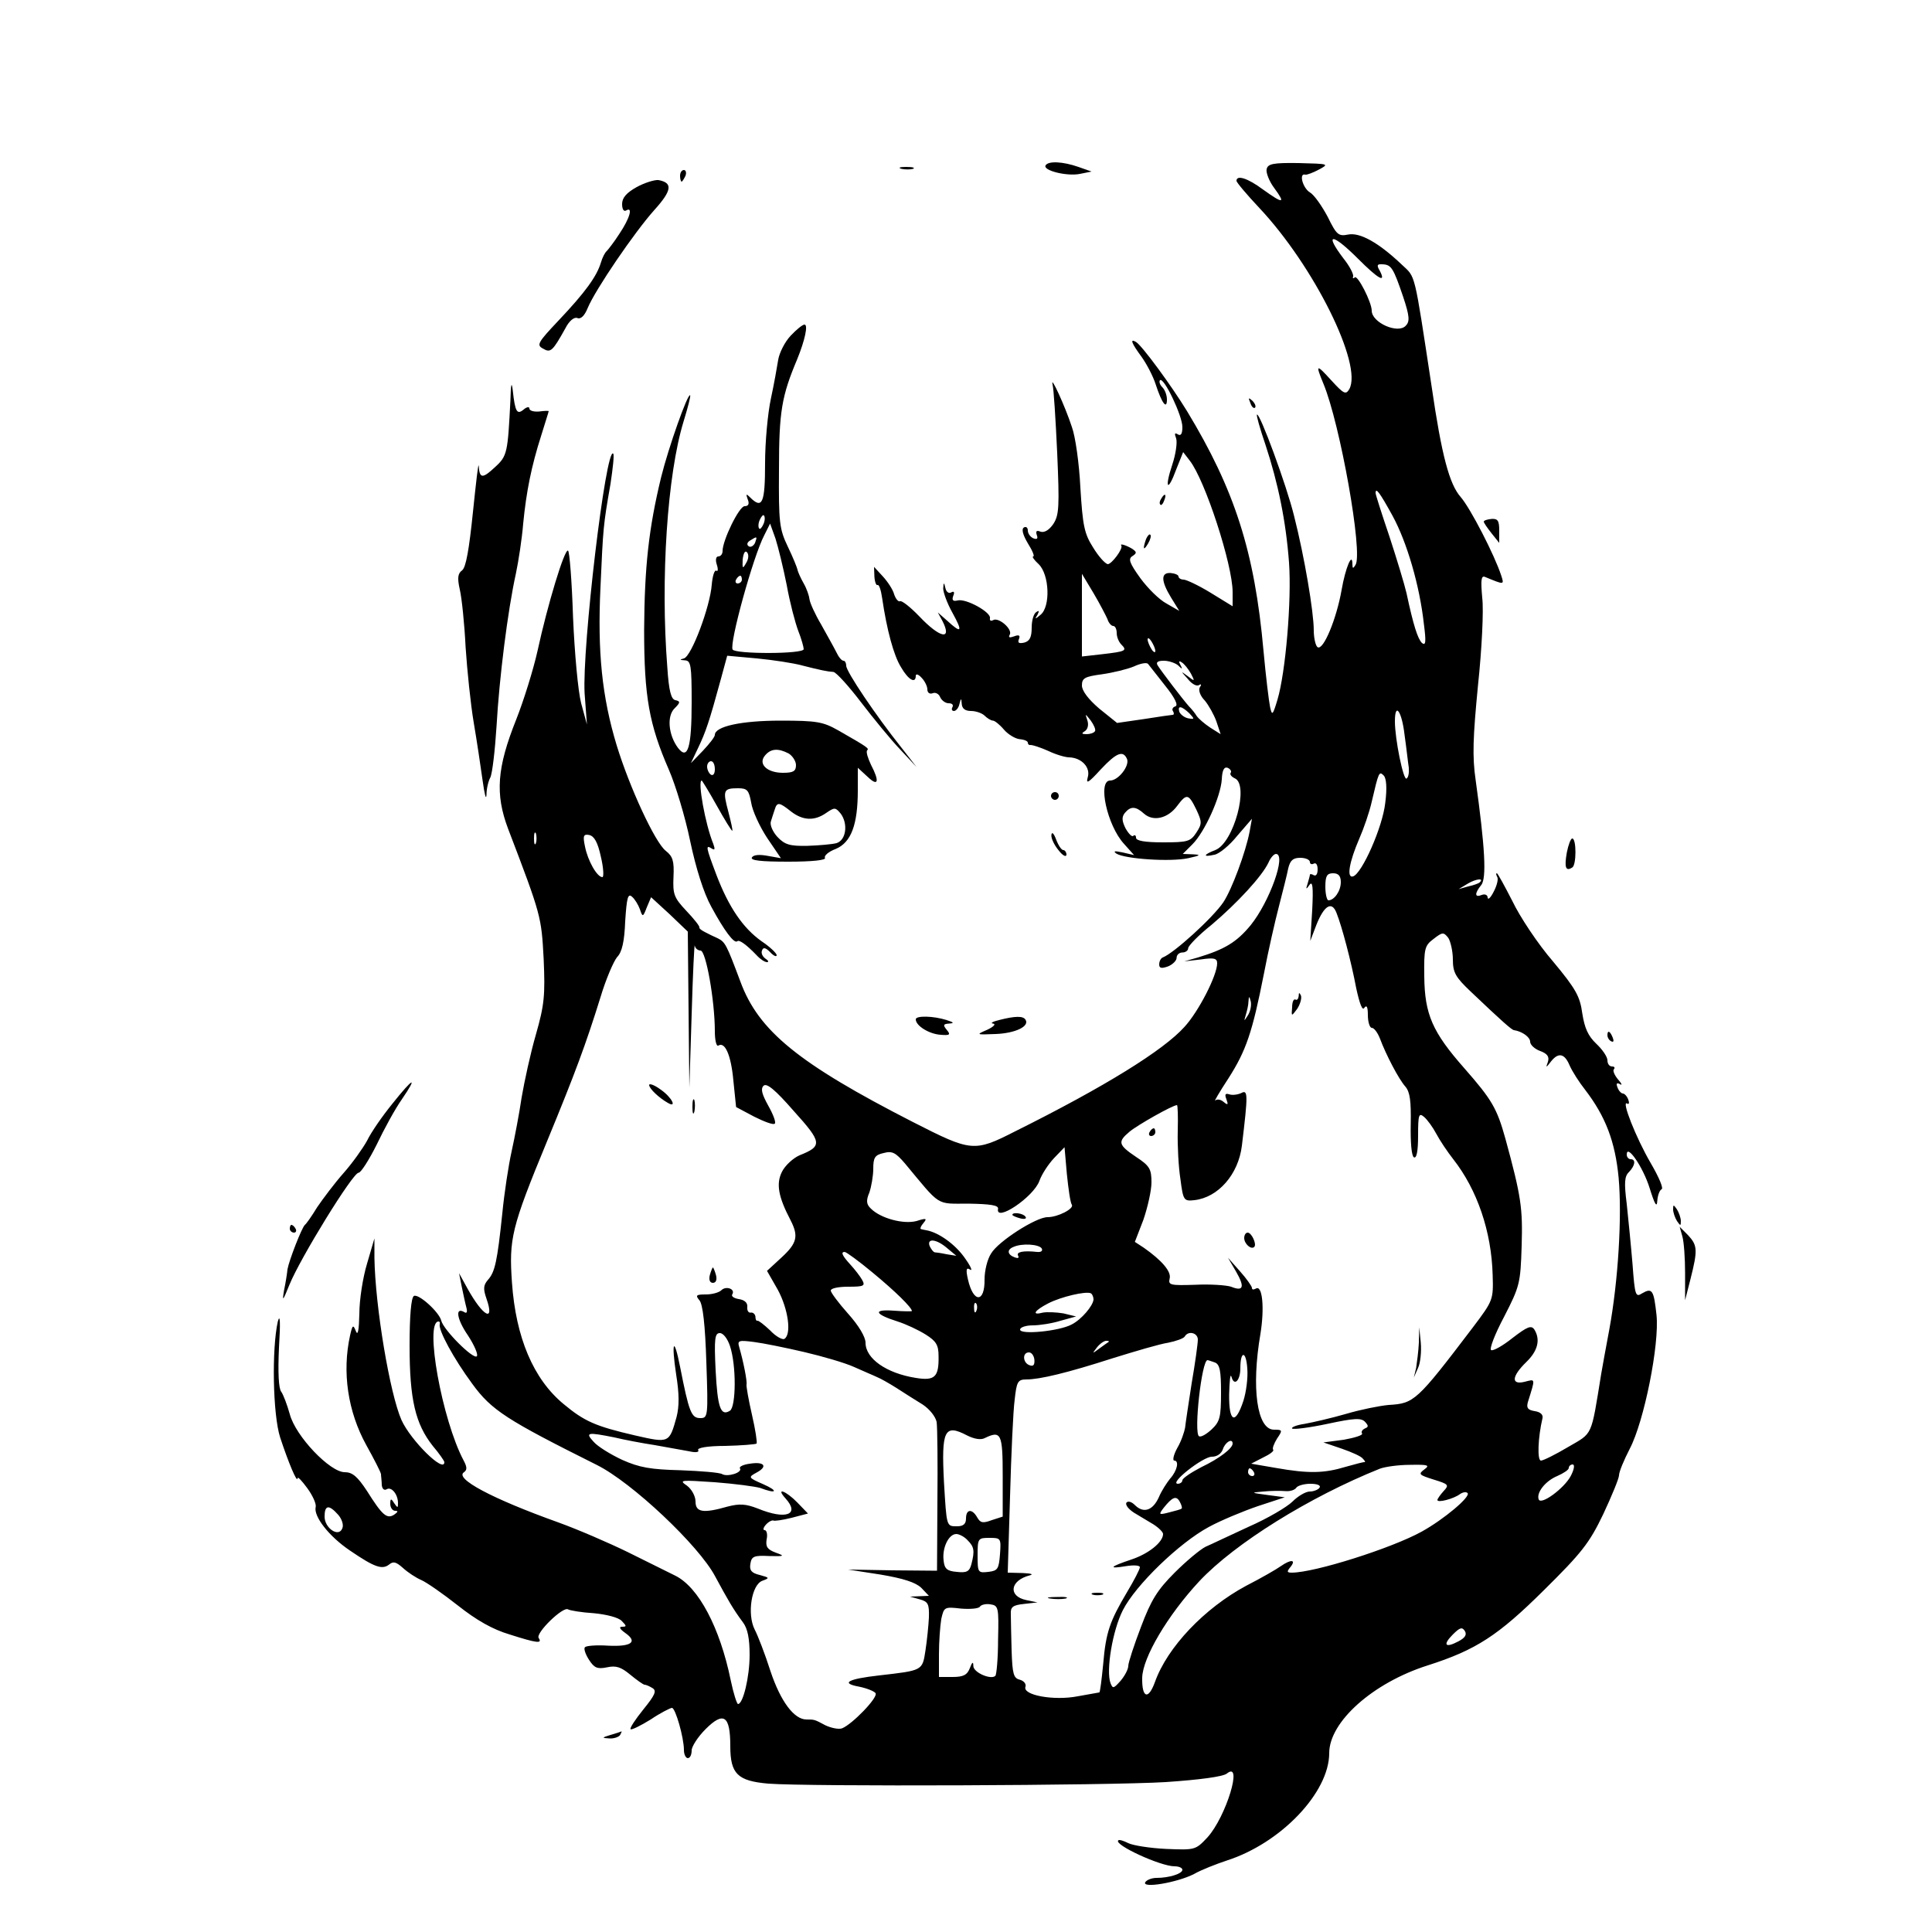 <?xml version="1.0" standalone="no"?>
<!DOCTYPE svg PUBLIC "-//W3C//DTD SVG 20010904//EN"
 "http://www.w3.org/TR/2001/REC-SVG-20010904/DTD/svg10.dtd">
<svg version="1.0" xmlns="http://www.w3.org/2000/svg"
 width="500pt" height="500pt" viewBox="0 0 500 500"
 preserveAspectRatio="xMidYMid meet">

<g transform="translate(0,500) scale(0.1,-0.1)"
fill="#000000" stroke="none">
<path d="M2706 4572 c-8 -13 55 -29 89 -22 l30 6 -34 12 c-40 14 -78 16 -85 4z"/>
<path d="M3278 4562 c-2 -9 7 -32 20 -49 30 -41 23 -41 -30 -3 -39 29 -68 38
-68 22 0 -4 27 -36 59 -70 142 -151 268 -406 233 -469 -9 -15 -14 -13 -46 22
-40 44 -42 43 -21 -8 43 -103 103 -439 83 -469 -6 -10 -8 -10 -8 2 0 33 -18
-9 -28 -67 -13 -74 -47 -157 -62 -148 -5 3 -10 23 -10 44 0 47 -24 190 -51
296 -19 78 -89 268 -96 262 -2 -2 8 -37 22 -78 33 -100 53 -198 61 -305 7 -98
-9 -285 -30 -355 -12 -40 -14 -42 -19 -19 -3 14 -11 79 -17 145 -23 258 -75
418 -198 621 -41 67 -116 169 -132 179 -17 10 -11 -4 14 -38 13 -18 30 -50 37
-72 16 -49 29 -66 29 -39 0 11 -5 25 -12 32 -6 6 -9 14 -6 18 10 9 58 -92 58
-121 0 -18 -4 -24 -12 -19 -8 5 -9 2 -4 -11 3 -10 -1 -40 -10 -67 -21 -63 -12
-73 10 -13 l18 45 17 -22 c40 -51 111 -270 111 -340 l0 -37 -57 35 c-31 19
-63 34 -70 34 -7 0 -13 4 -13 8 0 4 -9 8 -20 9 -26 2 -26 -20 1 -64 l21 -34
-33 19 c-19 10 -49 40 -68 66 -28 39 -32 50 -20 57 12 8 11 11 -3 20 -16 9
-31 13 -26 7 5 -8 -25 -48 -35 -48 -7 1 -24 20 -38 43 -23 36 -27 57 -33 155
-3 62 -13 133 -22 157 -18 55 -56 137 -50 110 3 -11 8 -91 12 -177 6 -139 5
-161 -10 -184 -11 -16 -23 -23 -33 -20 -10 4 -13 2 -10 -8 4 -10 1 -13 -9 -9
-7 3 -14 12 -14 20 0 8 -5 11 -10 8 -7 -4 -3 -19 10 -41 12 -19 18 -34 14 -34
-4 0 2 -9 14 -20 28 -27 31 -110 5 -131 -14 -12 -16 -12 -8 0 5 10 4 12 -3 7
-7 -4 -12 -22 -12 -40 0 -25 -5 -35 -19 -39 -14 -3 -18 -1 -14 9 4 10 0 12
-13 7 -11 -4 -15 -3 -11 4 9 14 -29 47 -43 38 -6 -3 -9 -1 -8 5 4 15 -62 52
-84 46 -12 -3 -15 1 -11 12 4 9 2 13 -5 9 -6 -4 -13 1 -15 10 -4 17 -5 17 -6
0 0 -10 10 -38 24 -63 27 -49 24 -55 -13 -21 l-25 22 12 -22 c26 -51 -6 -45
-60 12 -23 24 -46 42 -50 39 -4 -2 -11 6 -15 18 -3 12 -17 33 -29 46 l-23 25
1 -26 c1 -14 5 -23 8 -21 4 2 9 -13 12 -34 12 -82 30 -149 49 -179 19 -33 38
-43 38 -22 0 6 7 4 15 -5 8 -8 15 -22 15 -30 0 -9 6 -13 14 -10 7 3 16 -2 19
-10 4 -9 14 -16 22 -16 9 0 13 -4 10 -10 -3 -5 -2 -10 4 -10 5 0 12 8 14 18 4
16 5 16 6 0 1 -12 9 -18 24 -18 13 0 29 -6 35 -12 7 -7 17 -13 22 -13 4 0 17
-10 28 -23 11 -13 30 -24 41 -25 12 -1 21 -5 21 -9 0 -4 3 -7 8 -6 4 0 24 -6
44 -15 21 -10 45 -17 55 -17 32 -1 56 -26 48 -52 -5 -18 2 -14 33 20 42 45 59
51 69 27 6 -18 -23 -55 -44 -55 -33 0 -8 -116 36 -164 l26 -29 -30 7 c-20 4
-25 4 -16 -3 22 -14 140 -22 186 -12 32 7 34 9 13 10 l-27 1 25 25 c32 32 73
123 76 168 1 24 6 33 15 30 7 -3 11 -9 8 -13 -3 -4 2 -10 10 -14 39 -15 -2
-168 -50 -186 -31 -12 -33 -19 -2 -12 12 2 39 24 59 49 l38 44 -6 -33 c-10
-53 -46 -150 -68 -183 -27 -40 -128 -132 -157 -143 -5 -2 -9 -10 -9 -18 0 -10
6 -11 23 -5 12 5 22 15 22 22 0 8 7 14 15 14 8 0 15 5 15 11 0 6 27 34 61 61
66 56 130 125 147 161 5 12 14 22 19 22 28 0 -16 -123 -65 -184 -37 -45 -68
-63 -137 -84 l-35 -10 43 5 c34 5 42 3 42 -10 0 -31 -48 -125 -85 -165 -54
-60 -205 -154 -438 -270 -106 -54 -113 -53 -264 24 -297 152 -400 236 -447
364 -36 96 -39 102 -59 112 -9 4 -24 11 -33 16 -8 4 -15 9 -14 12 1 3 -14 22
-34 43 -32 34 -35 43 -33 88 2 41 -2 53 -20 67 -28 22 -94 165 -127 273 -38
125 -50 242 -42 409 7 156 7 159 26 268 6 40 10 75 7 78 -19 20 -81 -503 -74
-621 l6 -80 -15 55 c-8 31 -17 129 -21 223 -3 92 -9 170 -13 172 -9 5 -53
-140 -79 -260 -11 -49 -36 -129 -55 -177 -50 -125 -55 -193 -21 -283 86 -225
86 -227 92 -337 4 -93 2 -118 -20 -195 -14 -48 -30 -122 -37 -163 -6 -41 -18
-104 -26 -140 -8 -36 -19 -108 -24 -160 -13 -124 -19 -152 -37 -172 -12 -14
-13 -23 -4 -49 22 -63 -9 -46 -49 26 l-22 40 7 -35 c4 -19 9 -43 12 -54 3 -11
1 -16 -5 -12 -25 15 -20 -18 9 -60 17 -26 27 -50 23 -54 -9 -9 -86 68 -92 92
-5 22 -59 71 -71 64 -7 -5 -11 -51 -11 -129 0 -139 15 -202 60 -259 17 -20 30
-39 30 -42 0 -30 -87 56 -111 109 -30 68 -68 293 -70 420 l0 50 -19 -65 c-11
-36 -20 -94 -20 -130 -1 -43 -4 -58 -9 -45 -7 18 -9 16 -15 -11 -21 -95 -6
-197 42 -284 20 -36 37 -69 38 -75 0 -5 2 -18 2 -28 1 -11 7 -15 13 -11 12 7
29 -13 29 -36 0 -13 -1 -13 -10 0 -8 13 -10 12 -10 -2 0 -10 6 -18 13 -18 8 0
7 -3 -3 -10 -19 -12 -31 -1 -70 61 -25 38 -38 49 -58 49 -38 0 -127 93 -142
150 -7 25 -17 51 -22 58 -7 8 -9 50 -6 115 4 64 3 89 -3 67 -16 -71 -13 -241
6 -300 21 -64 44 -119 45 -106 0 6 11 -6 25 -25 14 -19 24 -41 22 -49 -6 -24
34 -76 89 -113 63 -43 83 -50 101 -36 11 9 18 7 36 -9 12 -11 33 -25 47 -31
14 -6 57 -36 95 -66 48 -38 90 -62 134 -75 72 -23 85 -24 75 -9 -8 13 63 82
76 74 5 -3 35 -8 67 -10 32 -3 64 -11 72 -20 13 -13 13 -15 1 -15 -9 0 -6 -6
8 -16 33 -23 17 -36 -44 -33 -29 2 -57 0 -60 -4 -4 -3 1 -18 10 -32 14 -22 22
-25 47 -20 23 5 36 1 60 -19 17 -14 34 -26 37 -26 4 0 13 -4 21 -9 11 -7 6
-18 -24 -55 -21 -26 -36 -49 -33 -51 2 -3 26 9 52 25 25 17 51 30 55 30 9 0
31 -77 31 -109 0 -12 5 -21 10 -21 6 0 10 9 10 20 0 10 16 35 36 55 47 47 64
35 64 -44 0 -72 19 -90 98 -97 103 -8 884 -5 1029 4 88 6 148 14 158 22 43 35
-2 -112 -50 -165 -31 -33 -32 -33 -107 -30 -42 2 -86 9 -98 15 -12 6 -24 10
-26 7 -12 -11 109 -67 146 -67 11 0 20 -4 20 -9 0 -10 -34 -21 -67 -21 -12 0
-25 -5 -29 -11 -10 -17 83 -1 126 21 19 11 58 26 85 35 140 45 265 176 265
278 0 81 113 182 255 227 125 40 182 77 301 195 97 96 117 121 153 196 22 47
41 93 41 101 0 9 13 40 28 69 37 71 77 270 69 346 -7 64 -11 71 -37 56 -17
-11 -19 -7 -25 75 -4 48 -11 118 -15 156 -7 55 -6 72 6 83 16 17 18 33 4 33
-5 0 -10 5 -10 12 0 29 42 -32 59 -86 13 -42 19 -53 20 -34 1 14 6 28 11 30 6
2 -7 32 -28 68 -38 65 -77 164 -61 154 5 -3 6 2 3 10 -3 9 -10 16 -14 16 -4 0
-11 7 -14 16 -4 10 -2 13 7 8 6 -4 4 2 -6 13 -9 11 -14 23 -10 26 3 4 1 7 -5
7 -7 0 -12 7 -12 16 0 9 -13 28 -29 43 -21 20 -30 40 -36 78 -6 44 -16 63 -76
135 -39 45 -86 116 -105 156 -20 39 -38 72 -40 72 -3 0 -2 -4 1 -10 3 -5 -1
-22 -9 -37 -8 -16 -15 -23 -16 -16 0 7 -7 10 -15 7 -19 -8 -19 4 -2 25 15 17
10 99 -14 272 -9 61 -7 111 6 245 10 94 15 195 11 227 -4 45 -3 58 7 54 51
-21 50 -21 42 4 -17 52 -79 173 -105 203 -29 33 -49 107 -75 286 -46 302 -41
281 -77 315 -61 58 -109 84 -139 78 -25 -5 -30 -1 -53 46 -15 28 -35 57 -46
63 -19 12 -29 51 -12 46 4 -1 20 5 35 13 28 15 26 15 -52 17 -67 1 -80 -2 -83
-16z m237 -232 c52 -52 73 -64 56 -31 -9 15 -7 18 7 17 23 -1 28 -10 53 -83
17 -51 18 -65 7 -76 -20 -22 -88 8 -88 39 0 22 -37 94 -44 86 -4 -4 -6 -2 -4
3 1 6 -9 26 -25 46 -51 67 -30 67 38 -1z m89 -665 c37 -68 70 -180 81 -280 6
-46 5 -57 -5 -49 -11 11 -22 45 -40 129 -5 22 -25 88 -44 146 -20 59 -36 109
-36 113 0 16 11 1 44 -59z m-738 -267 c3 -10 10 -18 15 -18 5 0 9 -8 9 -18 0
-10 5 -23 12 -30 16 -16 11 -18 -49 -25 l-53 -6 0 107 0 107 30 -50 c16 -27
32 -58 36 -67z m124 -83 c0 -5 -5 -3 -10 5 -5 8 -10 20 -10 25 0 6 5 3 10 -5
5 -8 10 -19 10 -25z m25 -89 c25 -31 35 -51 27 -54 -7 -2 -10 -8 -6 -13 3 -5
2 -9 -1 -9 -3 0 -37 -5 -75 -11 l-69 -10 -46 37 c-28 24 -45 46 -45 60 0 19 7
23 52 29 28 4 65 13 82 20 17 8 33 11 37 7 3 -4 23 -29 44 -56z m34 52 c11
-11 12 -10 6 1 -5 9 -4 12 3 7 7 -4 17 -17 24 -29 11 -21 10 -21 -8 -7 -19 14
-19 14 0 -7 10 -13 23 -20 29 -16 6 4 7 1 2 -6 -4 -7 1 -22 13 -34 10 -12 24
-37 30 -54 l11 -33 -27 17 c-15 10 -30 23 -35 30 -4 7 -13 18 -20 25 -16 18
-71 90 -81 106 -5 8 0 12 16 12 13 0 30 -6 37 -12z m29 -124 c14 -15 14 -16
-3 -13 -10 2 -20 10 -23 17 -5 17 6 15 26 -4z m557 -56 c5 -35 9 -73 11 -85 1
-13 -1 -25 -6 -28 -8 -5 -30 102 -30 148 0 52 18 26 25 -35z m-801 10 c-3 -5
-13 -8 -22 -8 -13 0 -14 2 -4 8 7 5 10 16 6 28 -6 18 -6 18 9 -1 8 -11 13 -23
11 -27z m751 -186 c-7 -63 -60 -182 -83 -190 -18 -6 -10 38 16 98 11 25 26 68
32 95 18 77 19 80 31 68 7 -7 9 -33 4 -71z m-489 -17 c15 -32 15 -37 0 -60
-15 -23 -23 -25 -86 -25 -47 0 -70 4 -70 12 0 6 -3 8 -7 5 -3 -4 -12 5 -20 19
-10 20 -10 30 -2 40 15 18 28 18 50 -2 24 -21 62 -12 86 21 24 32 29 31 49
-10z m-1709 -87 c-3 -7 -5 -2 -5 12 0 14 2 19 5 13 2 -7 2 -19 0 -25z m168
-35 c7 -29 8 -53 4 -53 -14 0 -38 43 -45 79 -6 28 -4 33 11 30 13 -3 22 -19
30 -56z m1835 -14 c0 -5 5 -7 10 -4 6 3 10 -3 10 -15 0 -12 -4 -18 -10 -15 -5
3 -10 4 -10 1 0 -2 -3 -13 -6 -23 -5 -15 -4 -16 5 -3 8 11 10 -5 7 -65 l-5
-80 16 42 c20 50 40 62 52 30 14 -35 38 -126 51 -195 9 -41 16 -59 21 -50 6 8
9 2 9 -19 0 -18 5 -33 10 -33 6 0 15 -12 21 -27 16 -43 49 -106 66 -125 12
-14 15 -37 14 -97 -1 -47 2 -82 8 -86 7 -4 11 15 11 56 0 55 2 60 16 48 8 -7
22 -26 31 -43 9 -17 29 -47 44 -66 62 -79 99 -187 102 -300 2 -64 1 -66 -51
-135 -146 -192 -152 -197 -218 -201 -23 -2 -73 -12 -110 -23 -38 -11 -86 -22
-108 -26 -21 -3 -35 -9 -32 -12 3 -3 44 2 91 12 70 15 88 16 98 5 9 -10 9 -13
-1 -17 -6 -3 -10 -8 -7 -13 3 -4 -19 -11 -47 -16 l-53 -7 47 -16 c26 -9 51
-20 55 -26 5 -5 7 -9 5 -9 -2 1 -24 -5 -49 -12 -56 -17 -96 -18 -181 -3 l-64
11 31 16 c17 8 29 17 26 20 -3 3 2 16 10 29 15 22 14 23 -8 23 -44 0 -59 108
-35 248 11 68 5 128 -12 117 -6 -3 -10 -3 -10 2 0 4 -14 24 -31 43 l-31 35 21
-36 c23 -40 19 -52 -13 -39 -12 4 -54 7 -93 5 -64 -2 -70 -1 -66 16 5 18 -20
47 -67 80 l-23 15 22 57 c11 32 21 76 21 97 0 35 -5 43 -40 66 -46 31 -48 39
-17 65 20 17 112 69 123 69 2 0 3 -30 2 -67 -1 -38 2 -94 7 -125 7 -55 9 -57
36 -54 62 7 114 67 123 141 16 133 16 146 -2 136 -9 -4 -23 -6 -31 -3 -10 3
-12 0 -7 -13 5 -14 4 -16 -7 -7 -8 7 -17 8 -22 4 -4 -4 11 22 34 57 46 72 62
119 92 271 11 58 29 137 39 175 10 39 21 82 24 98 5 20 12 27 31 27 14 0 25
-5 25 -11z m80 -52 c0 -23 -17 -47 -32 -47 -4 0 -8 16 -8 35 0 28 4 35 20 35
14 0 20 -7 20 -23z m359 -1 c-2 -2 -15 -7 -29 -10 l-25 -7 25 15 c21 12 42 14
29 2z m-2173 -69 c7 -21 8 -21 18 5 l11 26 48 -44 47 -45 2 -202 2 -202 6 190
c3 105 7 184 8 178 1 -7 8 -13 15 -13 14 0 37 -130 37 -209 0 -23 4 -40 9 -37
17 11 33 -24 39 -91 l7 -68 47 -25 c26 -13 50 -22 53 -18 4 3 -4 24 -17 47
-16 29 -20 43 -12 51 8 8 30 -10 78 -65 74 -82 75 -91 15 -115 -16 -7 -37 -26
-45 -42 -16 -31 -10 -65 22 -126 21 -41 17 -59 -23 -96 l-38 -35 28 -49 c27
-50 36 -115 17 -127 -5 -3 -22 6 -37 22 -16 15 -30 26 -33 25 -3 -1 -5 4 -5
11 -1 6 -6 11 -12 10 -6 -1 -10 5 -9 15 1 11 -8 18 -22 20 -12 2 -20 7 -17 12
9 14 -16 23 -28 11 -6 -6 -24 -11 -40 -11 -25 0 -28 -2 -17 -15 9 -10 15 -65
18 -160 5 -142 4 -145 -16 -145 -23 0 -29 16 -52 133 -16 81 -23 65 -10 -21 8
-50 8 -81 1 -109 -19 -68 -19 -68 -107 -48 -104 24 -132 37 -185 81 -79 65
-124 173 -134 314 -8 114 -2 142 91 367 73 177 100 250 138 372 14 47 34 93
43 104 13 13 19 41 21 93 4 61 7 73 18 63 7 -6 16 -21 20 -32z m2104 -130 c0
-34 7 -46 46 -83 82 -78 106 -99 112 -100 21 -3 42 -18 42 -30 0 -8 12 -19 26
-24 19 -7 24 -15 20 -28 -6 -16 -5 -16 8 1 19 24 35 21 48 -10 7 -16 25 -44
40 -63 53 -69 78 -134 87 -228 9 -100 -1 -266 -24 -392 -9 -47 -18 -98 -21
-115 -27 -166 -21 -152 -86 -190 -32 -19 -64 -35 -70 -35 -10 0 -8 59 4 110 2
9 -6 16 -20 18 -18 3 -22 8 -18 23 20 64 20 60 -8 53 -36 -9 -34 14 4 51 30
29 37 58 21 84 -8 12 -18 8 -57 -22 -25 -20 -50 -34 -55 -31 -5 3 10 42 34 87
40 78 42 86 45 182 3 98 -1 128 -42 278 -22 79 -35 101 -106 182 -83 94 -103
140 -104 238 -1 72 1 80 24 97 23 18 26 18 38 3 6 -9 12 -35 12 -56z m-530
-144 c-11 -17 -11 -17 -6 0 3 10 7 26 7 35 1 15 2 15 6 0 2 -10 -1 -25 -7 -35z
m-456 -491 c6 -10 -36 -32 -63 -32 -30 0 -128 -63 -146 -94 -10 -15 -17 -45
-17 -67 1 -61 -29 -62 -43 0 -6 26 -4 32 6 25 7 -4 0 11 -16 33 -24 33 -65 63
-97 69 -5 1 -11 2 -14 3 -4 0 -1 8 6 16 10 12 7 13 -18 5 -34 -9 -93 7 -118
32 -12 11 -13 21 -4 42 5 15 10 43 10 61 0 29 4 36 27 41 22 6 31 1 55 -27 94
-113 79 -104 165 -104 55 -1 77 -4 76 -13 -8 -37 92 30 107 72 6 17 23 43 38
59 l27 28 6 -69 c4 -39 9 -75 13 -80z m-323 -112 l24 -20 -25 4 c-14 3 -28 5
-31 5 -4 1 -9 8 -13 16 -8 21 17 19 45 -5z m245 -1 c3 -6 -1 -10 -12 -9 -36 4
-55 0 -49 -10 3 -6 -1 -7 -9 -4 -19 7 -21 20 -3 27 22 10 66 7 73 -4z m-437
-63 c57 -47 101 -90 101 -99 0 -1 -21 -1 -47 1 -55 4 -50 -9 10 -28 22 -7 54
-22 73 -34 27 -17 33 -27 33 -56 1 -54 -10 -64 -59 -56 -76 12 -130 50 -130
91 0 15 -18 45 -45 75 -25 28 -45 55 -45 60 0 6 20 10 45 10 41 0 45 2 36 18
-5 9 -19 27 -30 39 -21 23 -26 33 -15 33 4 0 37 -24 73 -54z m571 -69 c-1 -16
-31 -52 -57 -65 -32 -17 -133 -27 -133 -13 0 6 15 11 33 11 17 0 50 5 72 12
l40 11 -33 8 c-18 3 -42 4 -53 2 -30 -8 -23 5 14 24 33 17 97 32 110 26 4 -2
7 -10 7 -16z m-303 -29 c-3 -8 -6 -5 -6 6 -1 11 2 17 5 13 3 -3 4 -12 1 -19z
m-1389 -35 c-4 -15 36 -89 84 -154 50 -69 90 -94 322 -210 91 -45 265 -209
307 -289 33 -61 46 -84 72 -119 12 -16 17 -42 17 -84 0 -57 -17 -127 -30 -127
-3 0 -12 28 -19 62 -28 136 -83 240 -143 270 -18 9 -73 36 -123 61 -49 24
-130 59 -180 77 -173 62 -270 114 -244 130 8 6 8 13 -1 30 -56 105 -102 360
-65 360 3 0 4 -3 3 -7z m751 -56 c17 -50 16 -158 0 -168 -24 -15 -32 8 -37
105 -4 82 -2 96 11 96 9 0 20 -15 26 -33z m1211 16 c0 -10 -7 -61 -16 -113 -8
-52 -16 -104 -17 -115 -2 -11 -10 -35 -20 -52 -10 -18 -13 -33 -8 -33 13 0 8
-26 -11 -47 -8 -10 -22 -31 -29 -48 -16 -35 -40 -42 -62 -20 -9 9 -18 11 -22
6 -3 -6 6 -17 20 -26 14 -8 36 -22 50 -30 14 -9 25 -20 25 -25 0 -21 -37 -51
-82 -66 -57 -19 -61 -25 -13 -17 19 3 35 2 35 -3 0 -5 -15 -34 -33 -64 -45
-76 -55 -104 -62 -187 -4 -40 -8 -73 -10 -73 -1 0 -27 -5 -56 -10 -62 -12
-144 3 -135 25 2 7 -4 15 -15 18 -16 4 -19 15 -21 76 -1 39 -2 81 -2 94 -1 18
5 23 34 26 l35 4 -29 6 c-48 10 -42 51 9 64 11 3 3 5 -18 6 l-39 1 6 198 c3
108 8 221 12 250 5 46 8 52 30 52 35 0 106 17 224 55 58 18 122 37 143 40 20
4 40 11 43 16 9 16 34 10 34 -8z m-1019 -32 c47 -11 106 -28 130 -39 24 -11
51 -22 59 -26 8 -3 31 -16 50 -28 20 -13 50 -32 68 -43 18 -12 33 -31 36 -45
2 -14 3 -106 2 -205 l-1 -180 -115 1 -115 2 84 -13 c59 -10 90 -20 105 -34
l20 -21 -24 -1 -25 -1 25 -7 c22 -6 25 -12 24 -47 -1 -21 -5 -60 -9 -86 -8
-52 -7 -51 -120 -64 -80 -9 -101 -20 -52 -29 20 -4 40 -12 43 -17 7 -11 -61
-81 -87 -91 -9 -3 -28 1 -43 8 -28 15 -28 15 -49 15 -32 0 -67 47 -93 125 -14
44 -33 93 -41 108 -20 40 -8 116 20 126 19 7 19 8 -7 15 -21 5 -27 12 -24 29
3 19 9 22 48 20 41 -1 42 0 17 9 -21 8 -26 15 -23 34 3 13 0 24 -5 24 -5 0 -4
6 3 14 7 8 16 12 19 11 3 -2 24 1 48 7 l42 11 -27 28 c-30 31 -58 41 -31 11
38 -42 1 -56 -72 -26 -31 12 -47 13 -78 5 -63 -18 -83 -15 -83 13 0 14 -10 32
-22 41 -22 15 -17 15 72 9 52 -4 105 -11 118 -15 42 -16 48 -8 7 10 -39 17
-39 18 -17 30 30 16 20 29 -17 23 -17 -2 -29 -8 -26 -12 7 -11 -32 -23 -46
-15 -6 4 -54 8 -107 10 -79 2 -107 7 -152 27 -30 14 -64 35 -74 47 -22 24 -16
25 54 11 25 -6 72 -15 105 -20 33 -6 73 -13 89 -16 17 -4 26 -2 23 3 -4 6 24
11 70 11 42 1 78 4 81 6 2 3 -3 36 -12 75 -9 39 -15 74 -14 78 2 8 -8 59 -19
97 -5 17 -1 18 38 13 24 -3 83 -15 130 -26z m788 26 c-2 -1 -13 -9 -24 -17
-19 -14 -19 -14 -6 3 7 9 18 17 24 17 6 0 8 -1 6 -3z m-192 -46 c1 -14 -3 -18
-13 -14 -17 6 -19 33 -1 33 7 0 13 -9 14 -19z m541 -106 c-21 -64 -38 -56 -37
17 1 35 3 55 6 45 7 -26 23 -10 23 22 0 46 15 46 18 -1 2 -24 -3 -61 -10 -83z
m-74 99 c13 -5 16 -22 16 -78 0 -64 -3 -75 -24 -95 -14 -13 -28 -21 -33 -18
-14 9 7 197 22 197 2 0 10 -3 19 -6z m-641 -189 c18 -9 35 -12 45 -7 43 21 47
12 47 -98 l0 -105 -28 -9 c-24 -9 -30 -7 -38 7 -13 23 -29 22 -29 -3 0 -14 -7
-20 -23 -20 -28 0 -27 -2 -34 114 -7 135 1 152 60 121z m687 -21 c0 -12 -33
-38 -81 -61 -27 -14 -49 -29 -49 -34 0 -5 -6 -9 -12 -9 -23 1 65 70 88 70 14
0 25 8 29 20 6 18 25 29 25 14z m496 -67 c-16 -12 -14 -14 24 -26 39 -12 41
-14 26 -30 -9 -10 -16 -20 -16 -23 0 -8 42 3 58 15 7 5 16 7 20 3 9 -9 -61
-68 -119 -100 -78 -43 -277 -106 -336 -106 -13 0 -13 3 -3 15 15 19 1 20 -25
2 -11 -8 -51 -31 -90 -51 -108 -58 -204 -159 -236 -249 -17 -47 -34 -42 -33
11 1 52 66 162 148 250 92 98 285 218 467 291 13 5 48 10 78 10 48 1 52 -1 37
-12z m379 -17 c-17 -32 -78 -77 -83 -60 -6 17 17 47 48 60 16 7 30 16 30 21 0
5 5 9 10 9 6 0 4 -13 -5 -30z m-820 10 c3 -5 1 -10 -4 -10 -6 0 -11 5 -11 10
0 6 2 10 4 10 3 0 8 -4 11 -10z m170 -40 c-3 -5 -15 -10 -25 -10 -11 0 -31
-12 -45 -26 -14 -14 -65 -44 -113 -65 -48 -22 -98 -46 -112 -52 -14 -7 -50
-37 -80 -67 -45 -45 -61 -71 -87 -140 -18 -47 -33 -93 -33 -101 0 -9 -9 -26
-20 -39 -18 -20 -20 -21 -26 -6 -12 32 5 136 32 189 33 65 146 174 222 215 31
17 89 41 127 54 l70 23 -45 6 c-44 6 -44 6 -10 9 19 2 45 2 57 1 12 -1 24 3
28 9 3 5 20 10 36 10 18 0 28 -4 24 -10z m-357 -54 c-1 -2 -16 -6 -32 -10 -27
-7 -28 -6 -15 11 23 29 33 33 42 17 5 -9 7 -17 5 -18z m-2183 -16 c9 -10 15
-26 11 -35 -9 -25 -46 0 -46 30 0 30 11 32 35 5z m1629 -66 c17 -17 19 -27 10
-62 -5 -19 -12 -23 -38 -20 -25 2 -32 8 -34 30 -4 32 13 68 33 68 7 0 21 -7
29 -16z m84 -36 c-3 -39 -6 -43 -30 -46 -27 -3 -28 -2 -28 42 0 45 1 46 31 46
29 0 30 -1 27 -42z m-5 -221 c0 -49 -4 -91 -7 -94 -11 -11 -56 8 -57 25 0 13
-3 11 -9 -5 -7 -18 -17 -23 -45 -23 l-35 0 0 59 c0 32 3 73 6 91 7 31 8 32 51
27 24 -2 46 0 49 5 3 5 16 8 27 6 21 -3 22 -8 20 -91z m1191 -5 c-34 -18 -41
-9 -14 18 18 18 24 20 31 9 6 -10 0 -18 -17 -27z"/>
<path d="M3361 2422 c-1 -7 -4 -11 -8 -9 -5 3 -9 -6 -9 -20 -2 -24 -2 -24 13
-4 8 12 12 27 10 34 -4 9 -6 9 -6 -1z"/>
<path d="M2975 2070 c-3 -5 -1 -10 4 -10 6 0 11 5 11 10 0 6 -2 10 -4 10 -3 0
-8 -4 -11 -10z"/>
<path d="M3220 1796 c0 -15 18 -31 26 -23 7 7 -7 37 -17 37 -5 0 -9 -6 -9 -14z"/>
<path d="M3672 1525 c-1 -22 -5 -51 -7 -65 l-6 -25 11 25 c6 13 9 42 7 65 l-4
40 -1 -40z"/>
<path d="M1680 2192 c0 -9 25 -33 48 -46 25 -15 11 14 -18 34 -16 12 -30 17
-30 12z"/>
<path d="M1792 2135 c0 -16 2 -22 5 -12 2 9 2 23 0 30 -3 6 -5 -1 -5 -18z"/>
<path d="M1837 1700 c-3 -12 0 -20 8 -20 8 0 11 8 8 20 -3 11 -7 20 -8 20 -1
0 -5 -9 -8 -20z"/>
<path d="M2620 1856 c0 -2 9 -6 20 -9 11 -3 18 -1 14 4 -5 9 -34 13 -34 5z"/>
<path d="M2828 873 c6 -2 18 -2 25 0 6 3 1 5 -13 5 -14 0 -19 -2 -12 -5z"/>
<path d="M2718 863 c12 -2 30 -2 40 0 9 3 -1 5 -23 4 -22 0 -30 -2 -17 -4z"/>
<path d="M2333 4563 c9 -2 23 -2 30 0 6 3 -1 5 -18 5 -16 0 -22 -2 -12 -5z"/>
<path d="M1760 4545 c0 -8 2 -15 4 -15 2 0 6 7 10 15 3 8 1 15 -4 15 -6 0 -10
-7 -10 -15z"/>
<path d="M1648 4516 c-27 -15 -38 -28 -38 -44 0 -13 4 -20 10 -17 19 12 10
-20 -17 -60 -14 -22 -30 -42 -33 -45 -4 -3 -11 -16 -15 -30 -11 -36 -41 -77
-109 -149 -54 -57 -58 -64 -41 -73 20 -12 25 -7 58 52 10 20 23 30 31 27 9 -4
19 6 27 26 20 48 121 196 172 253 46 51 49 71 11 78 -10 1 -36 -7 -56 -18z"/>
<path d="M2046 4131 c-15 -16 -29 -44 -32 -62 -3 -19 -11 -64 -19 -101 -8 -37
-15 -112 -15 -167 0 -103 -7 -120 -39 -88 -10 10 -11 9 -6 -5 5 -12 2 -18 -8
-18 -14 0 -57 -88 -57 -116 0 -8 -5 -14 -11 -14 -6 0 -8 -9 -4 -21 4 -12 3
-19 -1 -16 -5 3 -10 -14 -12 -36 -4 -56 -52 -185 -72 -191 -12 -3 -11 -4 3 -5
15 -1 17 -13 17 -108 0 -118 -10 -151 -35 -119 -25 33 -30 83 -9 103 15 15 15
18 2 21 -11 2 -17 23 -21 85 -18 229 0 499 42 636 11 36 19 66 17 68 -6 6 -56
-135 -75 -212 -32 -132 -43 -231 -44 -395 0 -173 13 -245 64 -362 17 -39 42
-121 55 -184 15 -71 35 -135 55 -171 33 -61 59 -96 67 -89 5 5 24 -9 50 -36 9
-10 21 -18 27 -18 5 0 4 4 -4 9 -7 5 -12 14 -9 21 3 9 9 8 21 -4 9 -10 17 -13
17 -8 0 5 -18 22 -39 36 -48 34 -85 88 -117 172 -28 74 -28 78 -12 68 8 -5 9
-2 4 12 -21 51 -41 164 -30 164 1 0 19 -29 39 -65 20 -36 38 -65 40 -65 2 0
-3 22 -10 49 -15 56 -13 61 25 61 24 0 28 -5 34 -37 3 -21 22 -62 41 -91 l36
-53 -34 6 c-21 4 -37 3 -41 -4 -5 -8 24 -11 94 -11 63 0 99 4 95 10 -3 5 9 16
28 23 40 17 57 63 57 152 l0 58 25 -23 c28 -27 32 -13 9 31 -8 17 -13 33 -10
37 6 5 2 8 -75 52 -39 22 -55 25 -149 25 -102 0 -170 -15 -170 -37 0 -5 -14
-23 -31 -41 l-31 -32 19 40 c19 40 28 65 59 179 l16 59 77 -7 c42 -4 94 -12
116 -18 47 -12 66 -16 82 -17 7 -1 39 -36 71 -78 33 -43 78 -98 102 -123 l42
-45 -39 50 c-67 84 -143 197 -143 212 0 7 -3 13 -7 13 -5 0 -13 10 -19 23 -6
12 -24 44 -39 71 -16 27 -29 56 -30 65 -1 9 -7 27 -15 41 -8 14 -15 30 -16 35
-1 6 -12 33 -25 60 -22 46 -24 62 -23 200 0 150 7 190 47 285 20 49 29 90 19
90 -5 0 -21 -13 -36 -29z m-70 -487 c-4 -9 -9 -15 -11 -12 -3 3 -3 13 1 22 4
9 9 15 11 12 3 -3 3 -13 -1 -22z m60 -158 c8 -45 22 -98 30 -119 8 -20 14 -42
14 -47 0 -13 -177 -13 -184 -1 -9 15 53 241 82 296 l15 30 14 -39 c7 -22 20
-75 29 -120z m-82 109 c-4 -8 -11 -12 -16 -9 -6 4 -5 10 3 15 19 12 19 11 13
-6z m-23 -52 c-9 -16 -10 -15 -9 9 2 16 6 24 11 19 5 -5 5 -17 -2 -28z m-11
-43 c0 -5 -5 -10 -11 -10 -5 0 -7 5 -4 10 3 6 8 10 11 10 2 0 4 -4 4 -10z
m121 -450 c10 -6 19 -20 19 -30 0 -16 -7 -20 -34 -20 -41 0 -65 23 -46 45 15
18 34 19 61 5z m-191 -41 c0 -11 -4 -17 -10 -14 -5 3 -10 13 -10 21 0 8 5 14
10 14 6 0 10 -9 10 -21z m197 -109 c31 -24 61 -25 91 -4 22 15 24 15 38 -2 19
-26 14 -68 -11 -76 -11 -3 -45 -6 -75 -7 -46 -1 -59 3 -78 23 -12 13 -20 31
-17 40 3 9 7 23 10 31 6 20 12 19 42 -5z"/>
<path d="M1321 3965 c-7 -137 -8 -145 -40 -174 -32 -30 -40 -30 -42 3 -1 12
-7 -42 -15 -119 -10 -97 -18 -143 -28 -151 -11 -8 -13 -19 -6 -50 5 -21 12
-88 15 -149 4 -60 13 -148 21 -195 8 -47 18 -114 23 -150 5 -36 9 -52 10 -37
0 16 5 36 10 45 5 10 12 69 16 132 7 125 29 300 50 395 7 33 16 92 19 130 8
82 21 148 47 229 10 33 19 60 19 62 0 1 -11 1 -25 -1 -14 -1 -25 2 -25 8 0 5
-7 4 -15 -3 -17 -14 -22 -6 -28 50 -3 24 -5 16 -6 -25z"/>
<path d="M3236 3957 c3 -10 9 -15 12 -12 3 3 0 11 -7 18 -10 9 -11 8 -5 -6z"/>
<path d="M3005 3709 c-4 -6 -5 -12 -2 -15 2 -3 7 2 10 11 7 17 1 20 -8 4z"/>
<path d="M3840 3650 c0 -3 9 -16 20 -30 l20 -25 0 32 c0 26 -4 31 -20 30 -11
-1 -20 -4 -20 -7z"/>
<path d="M2966 3605 c-9 -26 -7 -32 5 -12 6 10 9 21 6 23 -2 3 -7 -2 -11 -11z"/>
<path d="M2720 2940 c0 -5 5 -10 10 -10 6 0 10 5 10 10 0 6 -4 10 -10 10 -5 0
-10 -4 -10 -10z"/>
<path d="M2721 2839 c-1 -9 8 -27 19 -40 10 -13 19 -18 20 -11 0 6 -4 12 -8
12 -5 0 -13 12 -19 28 -6 16 -11 20 -12 11z"/>
<path d="M4055 2794 c-7 -39 -3 -50 14 -39 11 6 11 75 0 75 -4 0 -10 -16 -14
-36z"/>
<path d="M2370 2362 c0 -17 35 -38 64 -40 24 -2 27 0 16 13 -10 12 -9 15 6 16
14 1 13 3 -6 9 -34 11 -80 12 -80 2z"/>
<path d="M2585 2360 c-16 -4 -23 -8 -15 -9 8 -1 2 -8 -15 -16 -30 -13 -29 -13
22 -11 51 2 88 20 77 37 -6 10 -26 10 -69 -1z"/>
<path d="M4160 2321 c0 -6 4 -13 10 -16 6 -3 7 1 4 9 -7 18 -14 21 -14 7z"/>
<path d="M1015 2143 c-26 -32 -55 -74 -65 -95 -11 -20 -38 -58 -61 -84 -23
-26 -53 -66 -68 -88 -14 -23 -28 -43 -32 -46 -8 -7 -41 -92 -45 -115 -1 -11
-5 -36 -9 -55 -5 -30 -3 -27 14 15 28 69 164 290 179 290 6 0 27 33 47 73 19
40 48 93 65 117 43 63 29 56 -25 -12z"/>
<path d="M4330 1870 c0 -8 5 -22 10 -30 9 -13 10 -13 10 0 0 8 -5 22 -10 30
-9 13 -10 13 -10 0z"/>
<path d="M750 1820 c0 -5 5 -10 11 -10 5 0 7 5 4 10 -3 6 -8 10 -11 10 -2 0
-4 -4 -4 -10z"/>
<path d="M4354 1800 c4 -14 7 -56 7 -95 l0 -70 14 55 c19 75 18 87 -6 113
l-22 22 7 -25z"/>
<path d="M1580 510 c-23 -7 -23 -8 -3 -9 12 -1 25 4 28 9 3 6 5 10 3 9 -2 -1
-14 -5 -28 -9z"/>
</g>
</svg>
